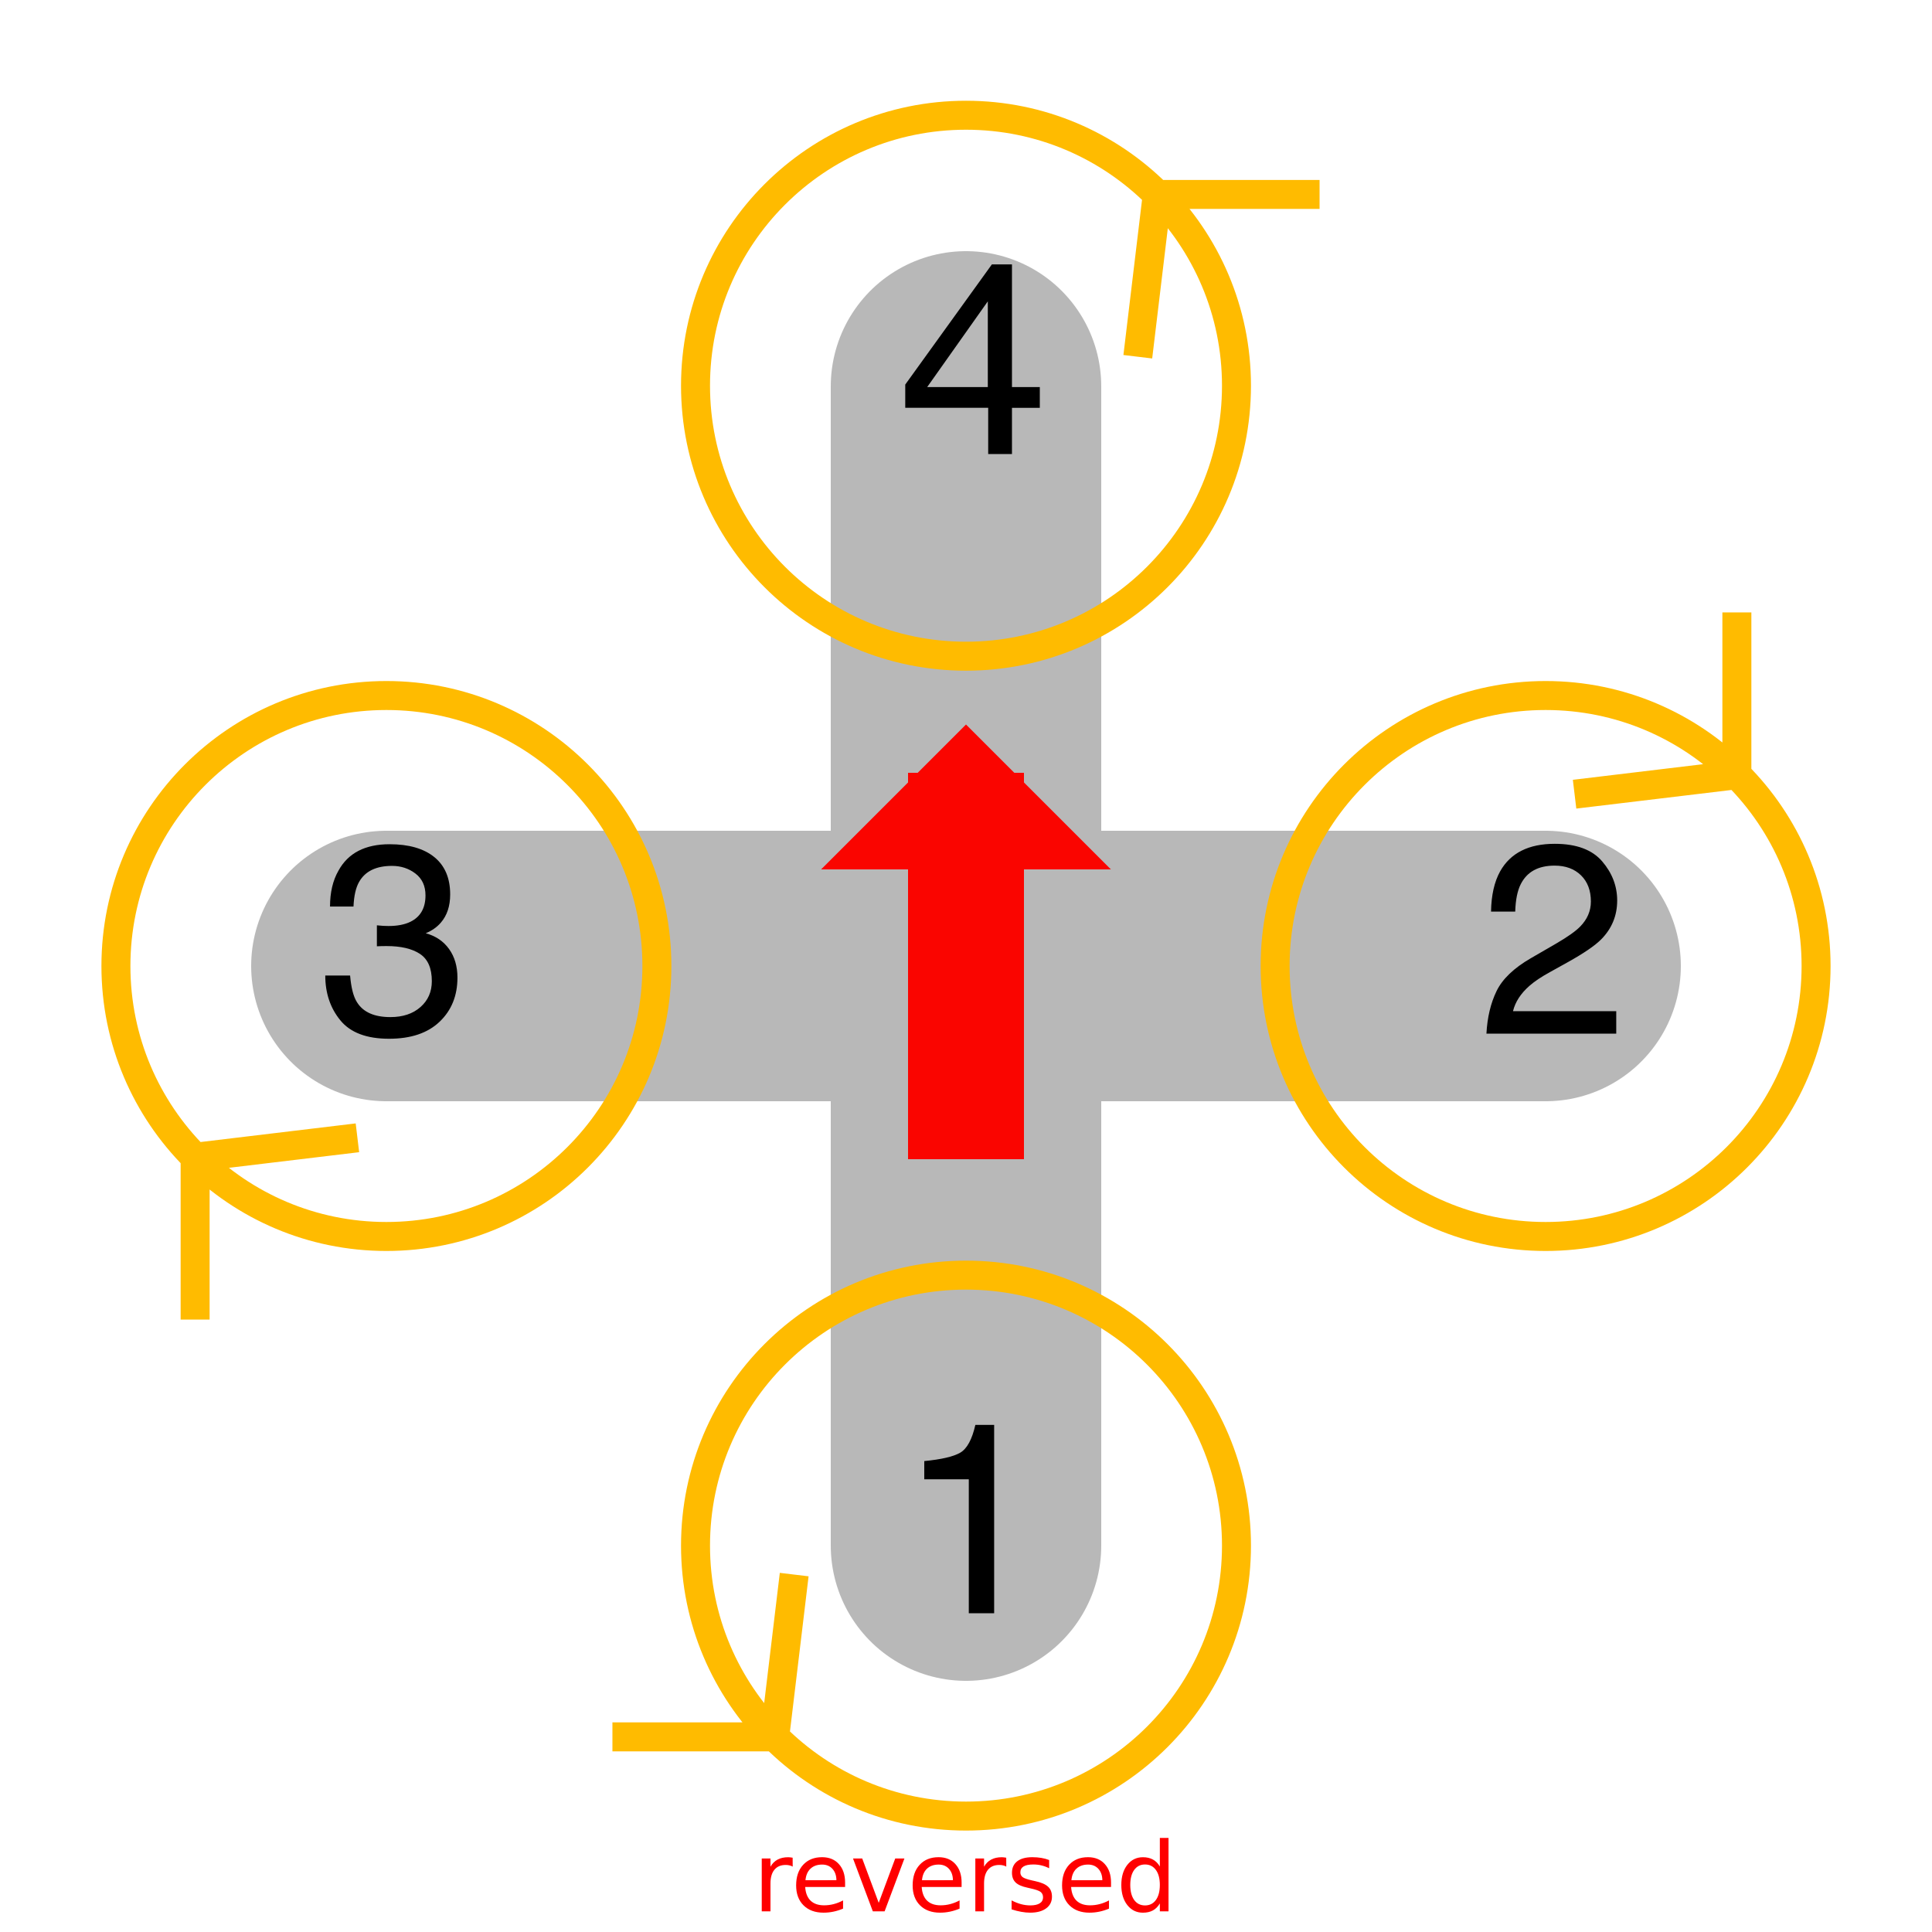 <svg xmlns="http://www.w3.org/2000/svg" xmlns:xlink="http://www.w3.org/1999/xlink" width="200pt" height="200pt" viewBox="0 0 200 200"><symbol id="glyph0-1" overflow="visible"><path d="m2.68-13.863v-1.887c1.777-.172 3.016-.461 3.719-.867.703-.406 1.227-1.367 1.57-2.879h1.945v19.496h-2.625v-13.863zm0 0"/></symbol><symbol id="glyph0-2" overflow="visible"><path d="m1.922-4.402c.605-1.25 1.789-2.383 3.547-3.402l2.625-1.52c1.176-.684 2-1.266 2.477-1.75.746-.758 1.117-1.621 1.117-2.598 0-1.141-.34-2.043-1.023-2.715-.684-.668-1.594-1.004-2.734-1.004-1.688 0-2.852.637-3.5 1.914-.348.684-.539 1.633-.574 2.844h-2.504c.027-1.703.344-3.094.945-4.172 1.066-1.895 2.949-2.844 5.648-2.844 2.242 0 3.879.609 4.914 1.82s1.551 2.562 1.551 4.047c0 1.566-.551 2.906-1.652 4.02-.641.648-1.785 1.43-3.434 2.352l-1.871 1.039c-.895.492-1.598.961-2.109 1.41-.91.793-1.484 1.672-1.719 2.637h10.688v2.324h-13.438c.09-1.688.441-3.152 1.047-4.402zm0 0"/></symbol><symbol id="glyph0-3" overflow="visible"><path d="m9.258-6.93v-8.875l-6.277 8.875zm.039 6.93v-4.785h-8.586v-2.406l8.969-12.441h2.078v12.703h2.883v2.145h-2.883v4.785zm0 0"/></symbol><symbol id="glyph0-4" overflow="visible"><path d="m2.234-1.375c-1.043-1.27-1.562-2.816-1.562-4.641h2.57c.109 1.266.344 2.188.711 2.762.637 1.031 1.789 1.543 3.457 1.543 1.293 0 2.332-.344 3.117-1.039.785-.691 1.176-1.586 1.176-2.68 0-1.348-.414-2.289-1.238-2.828-.824-.539-1.969-.805-3.438-.805-.164 0-.332 0-.5.004-.168.004-.34.012-.512.02v-2.172c.254.027.469.047.641.055.176.008.363.016.562.016.922 0 1.676-.148 2.27-.438 1.039-.512 1.559-1.422 1.559-2.734 0-.977-.348-1.73-1.039-2.258-.691-.527-1.5-.793-2.422-.793-1.641 0-2.773.547-3.402 1.641-.348.602-.543 1.457-.59 2.57h-2.43c0-1.457.289-2.699.875-3.719 1-1.824 2.766-2.734 5.289-2.734 1.996 0 3.539.445 4.633 1.332 1.094.891 1.641 2.176 1.641 3.863 0 1.203-.32 2.18-.969 2.926-.402.465-.922.828-1.559 1.094 1.031.281 1.836.828 2.414 1.633.578.809.867 1.793.867 2.961 0 1.867-.613 3.391-1.848 4.566-1.23 1.176-2.973 1.762-5.234 1.762-2.316 0-3.996-.633-5.039-1.906zm0 0"/></symbol><g><g><path d="m40 100h120m-60-60v120" style="fill:none;stroke:#b8b8b8;stroke-width:28;stroke-linecap:round;stroke-linejoin:round;stroke-miterlimit:10"/><path fill="none" stroke="#fb0" stroke-miterlimit="10" stroke-width="3" d="m68 100c0 15.465-12.535 28-28 28-15.465 0-28-12.535-28-28s12.535-28 28-28c15.465 0 28 12.535 28 28m-47.801 19.801v16.801m0-16.801 16.801-2.016"/><g><use width="100%" height="100%" x="93" y="167" xlink:href="#glyph0-1"/></g><path fill="none" stroke="#fb0" stroke-miterlimit="10" stroke-width="3" d="m128 39.929c0 15.465-12.535 28-28 28s-28-12.535-28-28c0-15.465 12.535-28 28-28s28 12.535 28 28m-8.199-19.801-2.016 16.801m2.016-16.801h16.801"/><g><use width="100%" height="100%" x="153" y="107" xlink:href="#glyph0-2"/></g><path fill="none" stroke="#fb0" stroke-miterlimit="10" stroke-width="3" d="m188 100c0 15.465-12.535 28-28 28s-28-12.535-28-28c0-15.465 12.535-28 28-28s28 12.535 28 28m-8.199-19.801v-16.801m0 16.801-16.801 2.016"/><g><use width="100%" height="100%" x="93" y="47" xlink:href="#glyph0-3"/></g><path fill="none" stroke="#fb0" stroke-miterlimit="10" stroke-width="3" d="m128 160c0 15.465-12.535 28-28 28-15.465 0-28-12.535-28-28s12.535-28 28-28c15.465 0 28 12.535 28 28m-47.801 19.801 2.016-16.801m-2.016 16.801h-16.801"/><g><use width="100%" height="100%" x="33" y="107" xlink:href="#glyph0-4"/></g><path fill="none" stroke="#fa0500" stroke-linejoin="bevel" stroke-miterlimit="10" stroke-width="12" d="m100 80v40"/><path fill="#fa0500" d="m100 75-15 15h30z"/></g><g fill="red"><path d="m82.059 193.23q-.151-.088-.332-.127-.176-.044-.391-.044-.762 0-1.172.498-.405.493-.405 1.421v2.881h-.903v-5.469h.903v.85q.283-.498.737-.737.454-.244 1.104-.244.093 0 .205.015.112.01.249.034l.005.923z"/><path d="m87.484 194.9v.439h-4.131q.059.928.557 1.416.503.483 1.396.483.518 0 1.001-.127.488-.127.967-.381v.85q-.483.205-.991.312-.508.107-1.03.107-1.309 0-2.075-.762-.762-.762-.762-2.061 0-1.343.723-2.129.728-.791 1.958-.791 1.104 0 1.743.713.645.708.645 1.929zm-.898-.264q-.01-.737-.415-1.177-.4-.439-1.064-.439-.752 0-1.206.425-.449.425-.518 1.196l3.203-.005z"/><path d="m88.304 192.39h.952l1.709 4.59 1.709-4.59h.952l-2.051 5.469h-1.221z"/><path d="m99.545 194.9v.439h-4.131q.059.928.557 1.416.503.483 1.396.483.518 0 1.001-.127.488-.127.967-.381v.85q-.483.205-.991.312-.508.107-1.03.107-1.309 0-2.075-.762-.762-.762-.762-2.061 0-1.343.723-2.129.728-.791 1.958-.791 1.104 0 1.743.713.645.708.645 1.929zm-.898-.264q-.01-.737-.415-1.177-.4-.439-1.064-.439-.752 0-1.206.425-.449.425-.518 1.196l3.203-.005z"/><path d="m104.169 193.23q-.151-.088-.332-.127-.176-.044-.391-.044-.762 0-1.172.498-.405.493-.405 1.421v2.881h-.903v-5.469h.903v.85q.283-.498.737-.737.454-.244 1.104-.244.093 0 .205.015.112.01.249.034l.005.923z"/><path d="m108.607 192.551v.85q-.381-.195-.791-.293-.41-.098-.85-.098-.669 0-1.006.205-.332.205-.332.615 0 .312.239.493.239.176.962.337l.308.068q.957.205 1.357.581.405.371.405 1.04 0 .762-.605 1.206-.601.444-1.655.444-.439 0-.918-.088-.474-.083-1.001-.254v-.928q.498.259.981.391.483.127.957.127.635 0 .977-.215.342-.22.342-.615 0-.366-.249-.562-.244-.195-1.079-.376l-.312-.073q-.835-.176-1.206-.537-.371-.366-.371-1.001 0-.771.547-1.191.547-.42 1.553-.42.498 0 .938.073.439.073.811.22z"/><path d="m115.013 194.9v.439h-4.131q.059.928.557 1.416.503.483 1.396.483.518 0 1.001-.127.488-.127.967-.381v.85q-.483.205-.991.312-.508.107-1.03.107-1.309 0-2.075-.762-.762-.762-.762-2.061 0-1.343.723-2.129.728-.791 1.958-.791 1.104 0 1.743.713.645.708.645 1.929zm-.898-.264q-.01-.737-.415-1.177-.4-.439-1.064-.439-.752 0-1.206.425-.449.425-.518 1.196l3.203-.005z"/><path d="m120.067 193.22v-2.959h.898v7.598h-.898v-.82q-.283.488-.718.728-.43.234-1.035.234-.991 0-1.616-.791-.62-.791-.62-2.08 0-1.289.62-2.08.625-.791 1.616-.791.605 0 1.035.239.435.234.718.723zm-3.062 1.909q0 .991.405 1.558.41.562 1.123.562.713 0 1.123-.562.41-.566.41-1.558 0-.991-.41-1.553-.41-.566-1.123-.566-.713 0-1.123.566-.405.562-.405 1.553z"/></g></g></svg>